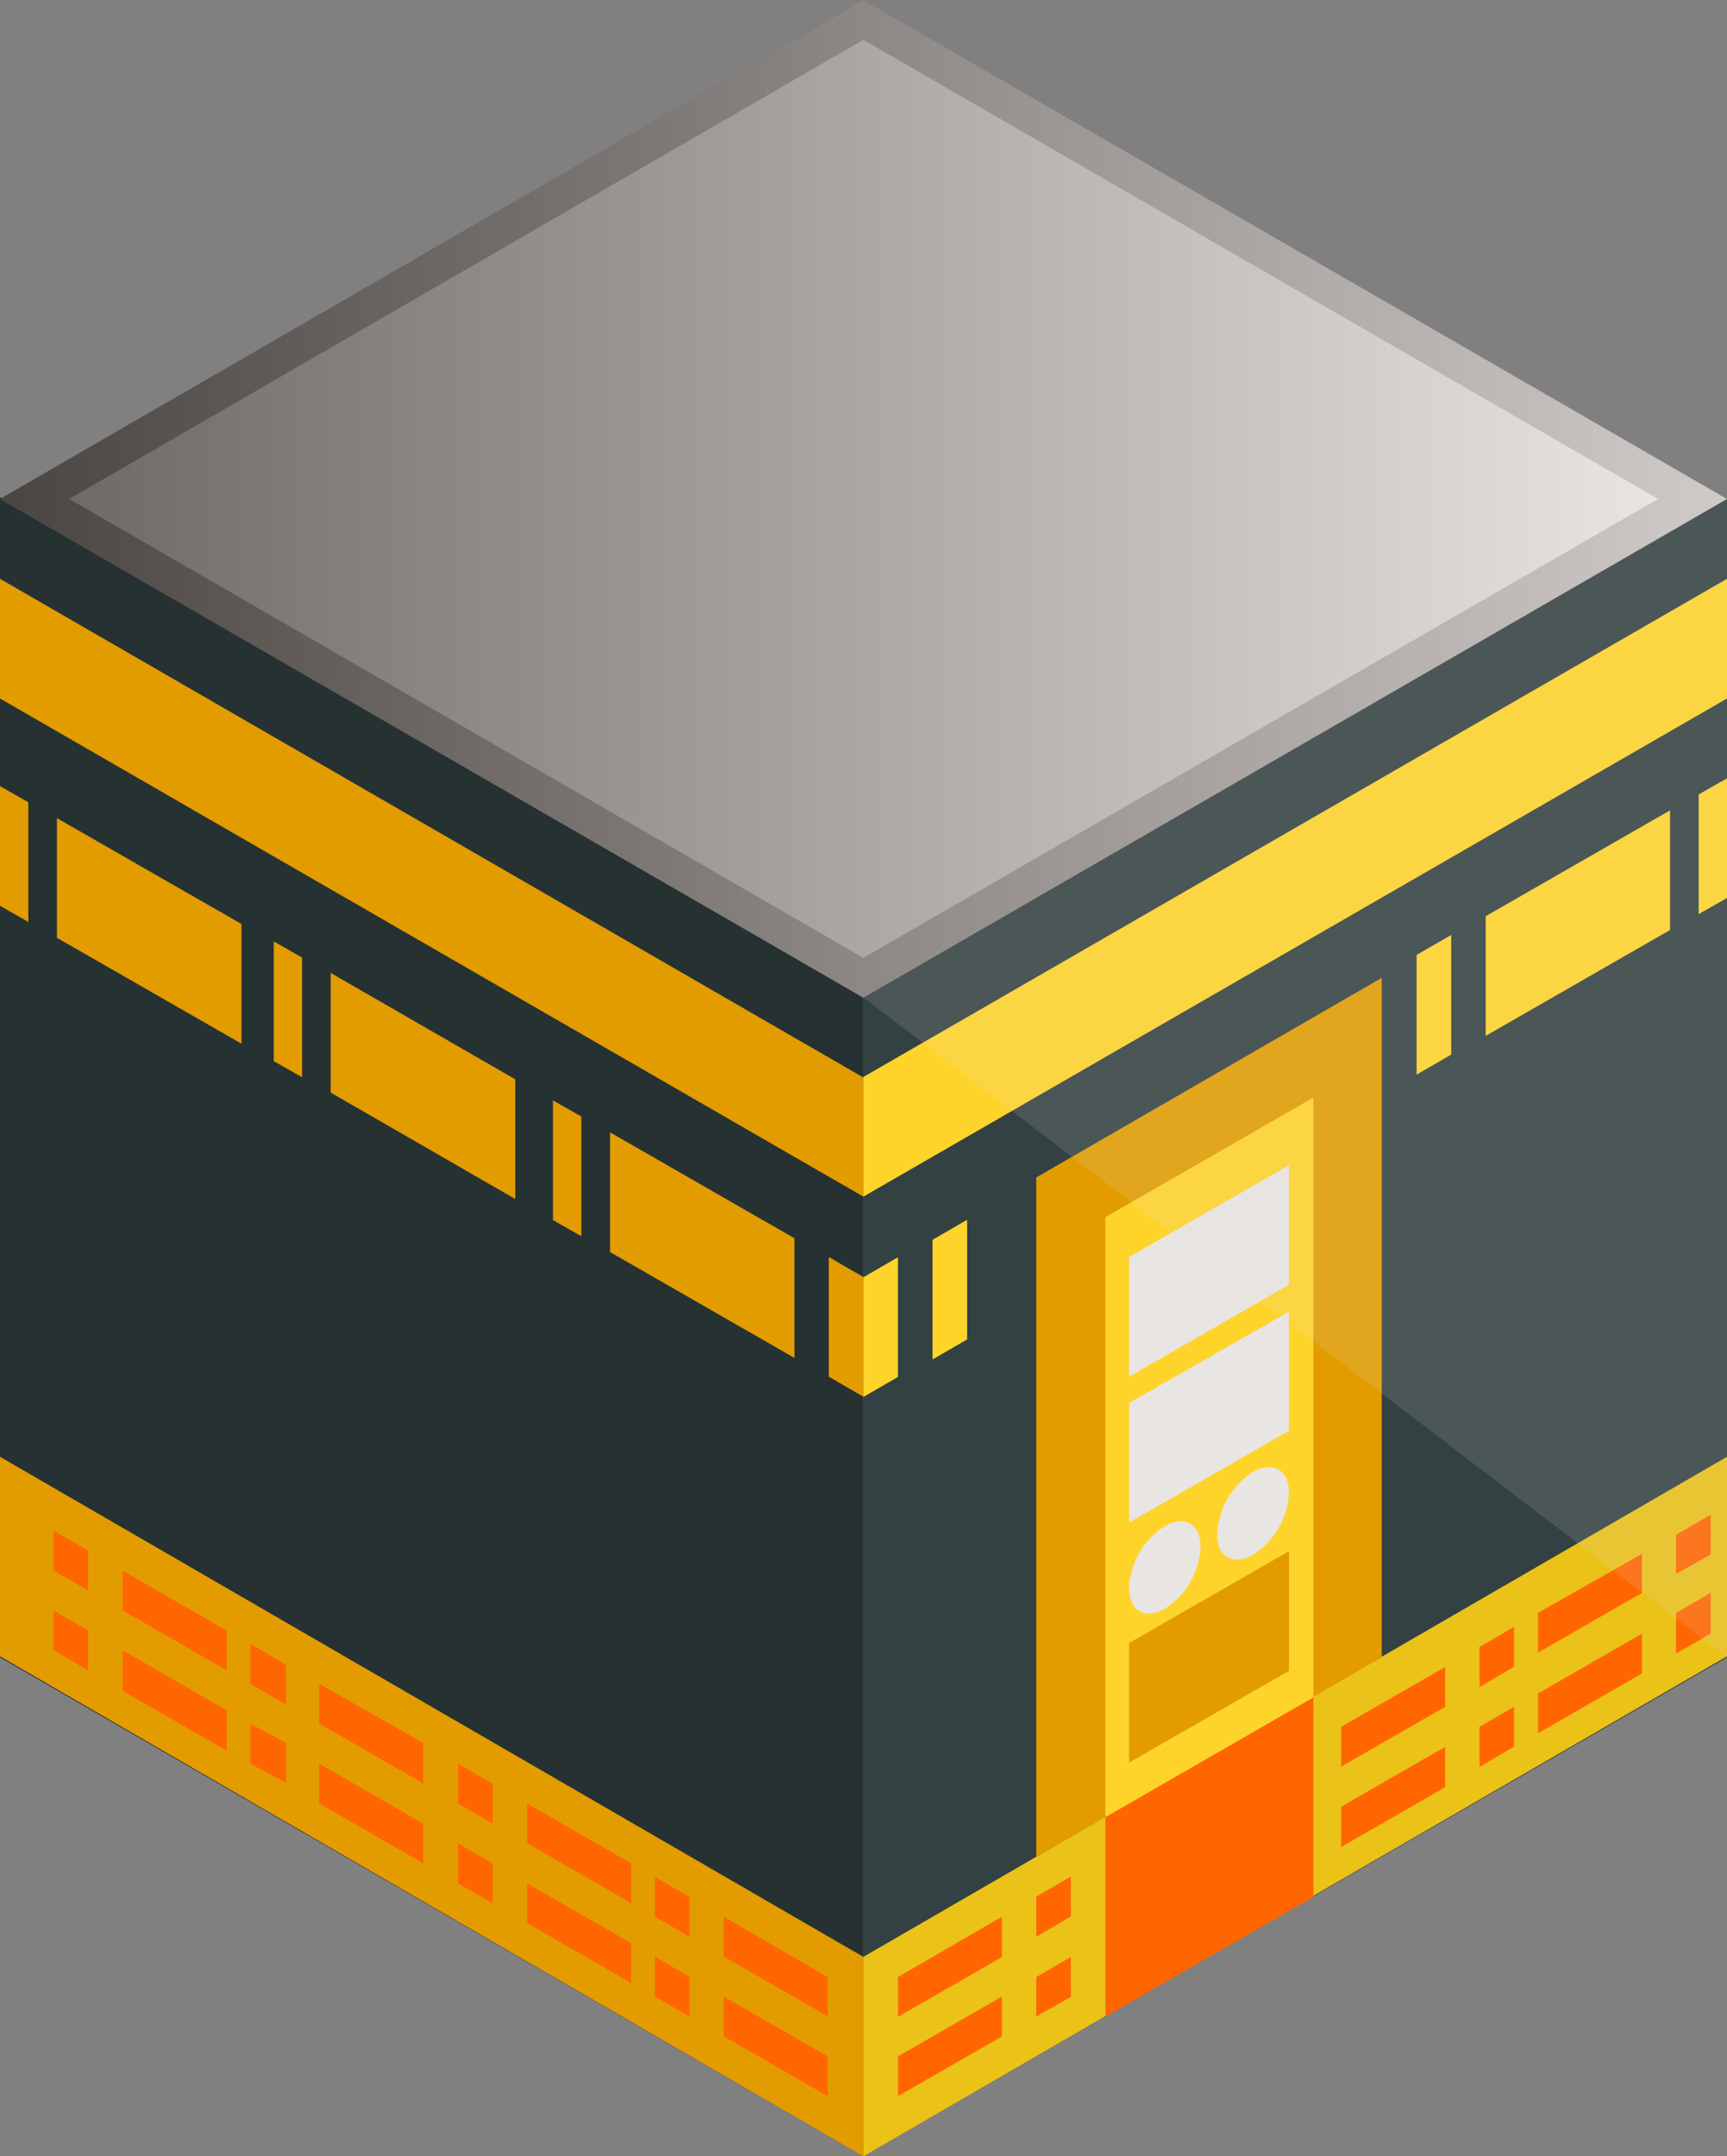 <svg xmlns="http://www.w3.org/2000/svg" xmlns:xlink="http://www.w3.org/1999/xlink" width="100.217" height="125.048" viewBox="0 0 100.217 125.048"><rect x="0" y="0" width="100.217" height="125.048" fill="#808080" stroke="none"/><defs><style>.a{fill:#263132;}.b{fill:#334142;}.c{fill:#6c5d53;}.d{fill:#c8beb7;}.e{fill:#e29c00;}.f{fill:#ebc218;}.g{fill:#f60;}.h{fill:#ffd42a;}.i{fill:#e9e5e2;}.j{opacity:0.68;fill:url(#a);}.k{fill:#e1dcd9;opacity:0.14;}</style><linearGradient id="a" y1="0.5" x2="1" y2="0.5" gradientUnits="objectBoundingBox"><stop offset="0" stop-color="#3a3939"/><stop offset="1" stop-color="#fff"/></linearGradient></defs><path class="a" d="M0,86.394l50.1,28.935V48.136L0,19.11Z" transform="translate(0 9.719)"/><path class="b" d="M33.21,48.1,83.326,19.18V86.358L33.21,115.293Z" transform="translate(16.891 9.755)"/><path class="c" d="M0,28.935,50.1,0l50.116,28.935L50.1,57.855Z"/><path class="d" d="M2.66,28.157,48.748,54.769,94.866,28.157,48.748,1.53Z" transform="translate(1.353 0.778)"/><path class="e" d="M50.1,85,0,56V67.571l50.1,29Z" transform="translate(0 28.482)"/><path class="f" d="M33.21,85,83.326,56V67.571l-50.116,29Z" transform="translate(16.891 28.482)"/><path class="g" d="M42.52,72.195V83.766l12.069-6.94V65.24Z" transform="translate(21.626 33.181)"/><path class="e" d="M39.86,88.566v-39.4L59.909,37.59v39.4Z" transform="translate(20.273 19.118)"/><path class="h" d="M42.52,49.13V83.918l12.069-6.94V42.19Z" transform="translate(21.626 21.458)"/><path class="e" d="M0,22.25,50.1,51.17v6.909L0,29.19Z" transform="translate(0 11.316)"/><path class="h" d="M33.21,58.079V51.14L83.326,22.25v6.94Z" transform="translate(16.891 11.316)"/><path class="h" d="M66.984,29.92l-1.644.935v6.94l1.644-.935Z" transform="translate(33.232 15.217)"/><path class="h" d="M67.846,31.15v6.94l-10.7,6.14V37.29Z" transform="translate(29.067 15.843)"/><path class="h" d="M56.5,35.94v6.94L54.49,44.041V37.1Z" transform="translate(27.714 18.279)"/><path class="e" d="M21.27,49.24l1.644.935v-6.94L21.27,42.3Z" transform="translate(10.818 21.514)"/><path class="e" d="M34.166,49.67v6.94l-10.7-6.14V43.53Z" transform="translate(11.937 22.14)"/><path class="e" d="M33.886,49.482v6.94L31.88,55.26V48.32Z" transform="translate(16.214 24.576)"/><path class="e" d="M10.53,43.13l1.644.935v-6.94L10.53,36.19Z" transform="translate(5.356 18.406)"/><path class="e" d="M23.431,43.57v6.94L12.72,44.34V37.4Z" transform="translate(6.469 19.022)"/><path class="e" d="M0,37.16l1.644.935v-6.94L0,30.22Z" transform="translate(0 15.37)"/><path class="e" d="M12.9,37.59v6.94L2.19,38.39V31.45Z" transform="translate(1.114 15.996)"/><path class="h" d="M37.876,46.89v6.94L35.87,54.991v-6.94Z" transform="translate(18.244 23.848)"/><path class="h" d="M35.216,55.27,33.21,56.431v-6.94l2.006-1.162Z" transform="translate(16.891 24.581)"/><path class="g" d="M34.54,77.18v2.308l6.034-3.47V73.68Z" transform="translate(17.567 37.474)"/><path class="g" d="M39.86,75.625V73.3l2.006-1.162v2.308Z" transform="translate(20.273 36.691)"/><path class="g" d="M34.54,80.22v2.308l6.034-3.47V76.75Z" transform="translate(17.567 39.035)"/><path class="g" d="M39.86,78.685V76.392l2.006-1.162v2.308Z" transform="translate(20.273 38.262)"/><path class="g" d="M51.59,67.55v2.308l6.034-3.47V64.08Z" transform="translate(26.239 32.591)"/><path class="g" d="M56.91,66.025V63.7l2.006-1.162v2.308Z" transform="translate(28.945 31.808)"/><path class="g" d="M51.59,70.62v2.338l6.034-3.47V67.15Z" transform="translate(26.239 34.153)"/><path class="g" d="M56.91,69.095V66.772l2.006-1.162v2.308Z" transform="translate(28.945 33.37)"/><path class="g" d="M59.16,63.155v2.308l6.034-3.47V59.73Z" transform="translate(30.089 30.379)"/><path class="g" d="M64.47,61.655V59.392l2.006-1.162v2.308Z" transform="translate(32.79 29.616)"/><path class="g" d="M59.16,66.27v2.308l6.034-3.47V62.8Z" transform="translate(30.089 31.94)"/><path class="g" d="M64.47,64.745V62.392l2.006-1.162V63.6Z" transform="translate(32.79 31.142)"/><path class="g" d="M27.84,73.68v2.308l6.034,3.47V77.18Z" transform="translate(14.16 37.474)"/><path class="g" d="M25.19,74.458V72.15L27.2,73.312V75.62Z" transform="translate(12.812 36.696)"/><path class="g" d="M27.84,76.75v2.308l6.034,3.47V80.22Z" transform="translate(14.16 39.035)"/><path class="g" d="M25.19,77.528V75.22L27.2,76.382V78.69Z" transform="translate(12.812 38.257)"/><path class="g" d="M20.28,69.33v2.308l6.034,3.47V72.8Z" transform="translate(10.315 35.262)"/><path class="g" d="M17.62,70.108V67.8l2.006,1.162V71.27Z" transform="translate(8.962 34.483)"/><path class="g" d="M20.28,72.4v2.308l6.034,3.47V75.87Z" transform="translate(10.315 36.823)"/><path class="g" d="M17.62,73.183V70.86l2.006,1.162V74.33Z" transform="translate(8.962 36.04)"/><path class="g" d="M12.28,64.73v2.308l6.034,3.47V68.155Z" transform="translate(6.246 32.922)"/><path class="g" d="M9.63,65.513V63.19L11.7,64.412V66.72Z" transform="translate(4.898 32.139)"/><path class="g" d="M12.28,67.8v2.308l6.034,3.47V71.27Z" transform="translate(6.246 34.483)"/><path class="g" d="M9.63,68.583V66.26L11.7,67.376v2.308Z" transform="translate(4.898 33.7)"/><path class="g" d="M4.72,60.38v2.308l6.034,3.47V63.85Z" transform="translate(2.401 30.71)"/><path class="g" d="M2.06,61.163V58.84L4.066,60V62.31Z" transform="translate(1.048 29.926)"/><path class="g" d="M4.72,63.44v2.353l6.034,3.47V66.925Z" transform="translate(2.401 32.266)"/><path class="g" d="M2.06,64.218V61.91l2.006,1.162V65.38Z" transform="translate(1.048 31.488)"/><path class="i" d="M52.708,44.79v6.94L43.43,57.055v-6.94Z" transform="translate(22.089 22.78)"/><path class="i" d="M52.708,50.42v6.909L43.43,62.655v-6.94Z" transform="translate(22.089 25.644)"/><path class="e" d="M52.708,59.63v6.94L43.43,71.895v-6.94Z" transform="translate(22.089 30.328)"/><path class="i" d="M45.512,63.549a4.526,4.526,0,0,0,2.067-3.59c0-1.328-.935-1.856-2.082-1.192h0a4.526,4.526,0,0,0-2.067,3.515C43.43,63.67,44.29,64.213,45.512,63.549Z" transform="translate(22.089 29.743)"/><path class="i" d="M48.917,61.471a4.526,4.526,0,0,0,2.067-3.59c0-1.328-.935-1.856-2.082-1.207h0a4.526,4.526,0,0,0-2.082,3.651C46.82,61.606,47.755,62.134,48.917,61.471Z" transform="translate(23.813 28.684)"/><path class="j" d="M0,28.935,50.1,0l50.116,28.935L50.1,57.855Z"/><path class="k" d="M33.22,48.1l50.1,38.258V19.18Z" transform="translate(16.896 9.755)"/></svg>